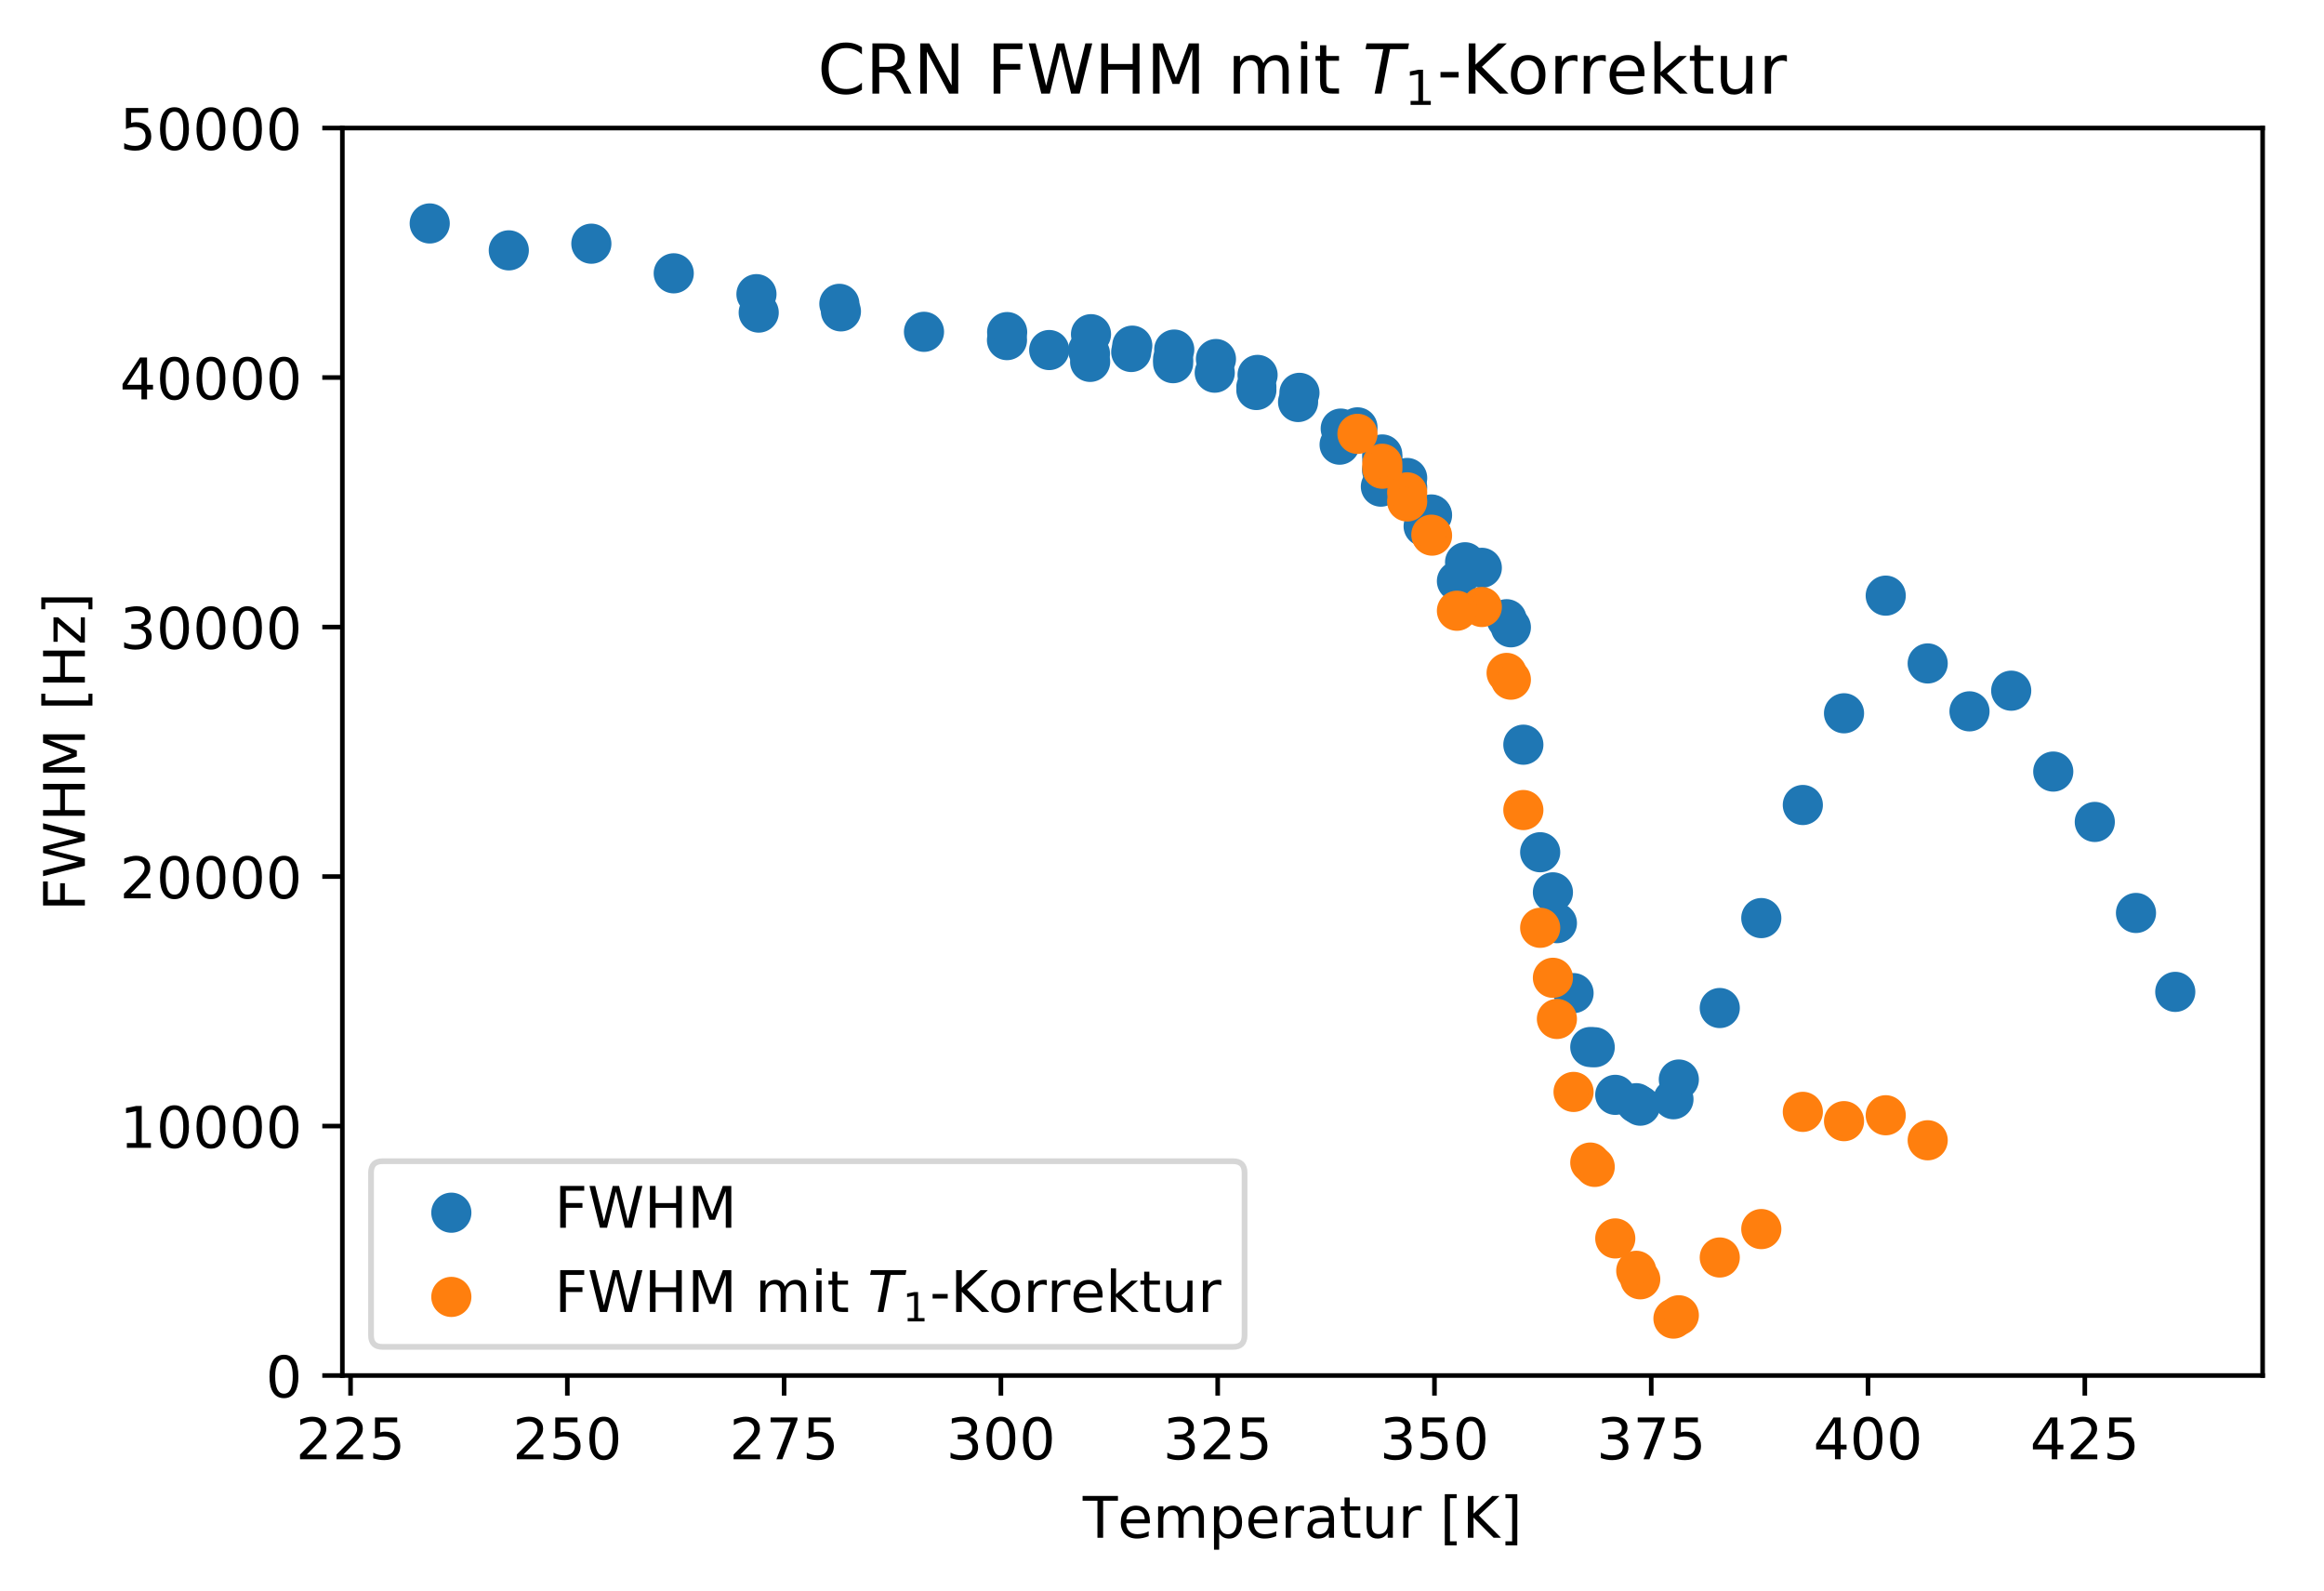<?xml version="1.0" encoding="utf-8" standalone="no"?>
<!DOCTYPE svg PUBLIC "-//W3C//DTD SVG 1.1//EN"
  "http://www.w3.org/Graphics/SVG/1.1/DTD/svg11.dtd">
<!-- Created with matplotlib (http://matplotlib.org/) -->
<svg height="277.314pt" version="1.1" viewBox="0 0 405.191 277.314" width="405.191pt" xmlns="http://www.w3.org/2000/svg" xmlns:xlink="http://www.w3.org/1999/xlink">
 <defs>
  <style type="text/css">
*{stroke-linecap:butt;stroke-linejoin:round;}
  </style>
 </defs>
 <g id="figure_1">
  <g id="patch_1">
   <path d="M 0 277.314 
L 405.191 277.314 
L 405.191 0 
L 0 0 
z
" style="fill:#ffffff;"/>
  </g>
  <g id="axes_1">
   <g id="patch_2">
    <path d="M 59.691 239.758 
L 394.491 239.758 
L 394.491 22.318 
L 59.691 22.318 
z
" style="fill:#ffffff;"/>
   </g>
   <g id="PathCollection_1">
    <defs>
     <path d="M 0 3 
C 0.796 3 1.559 2.684 2.121 2.121 
C 2.684 1.559 3 0.796 3 0 
C 3 -0.796 2.684 -1.559 2.121 -2.121 
C 1.559 -2.684 0.796 -3 0 -3 
C -0.796 -3 -1.559 -2.684 -2.121 -2.121 
C -2.684 -1.559 -3 -0.796 -3 0 
C -3 0.796 -2.684 1.559 -2.121 2.121 
C -1.559 2.684 -0.796 3 0 3 
z
" id="m1a32343391" style="stroke:#1f77b4;"/>
    </defs>
    <g clip-path="url(#p17992352cf)">
     <use style="fill:#1f77b4;stroke:#1f77b4;" x="74.922" xlink:href="#m1a32343391" y="38.948"/>
     <use style="fill:#1f77b4;stroke:#1f77b4;" x="88.71" xlink:href="#m1a32343391" y="43.638"/>
     <use style="fill:#1f77b4;stroke:#1f77b4;" x="103.103" xlink:href="#m1a32343391" y="42.477"/>
     <use style="fill:#1f77b4;stroke:#1f77b4;" x="117.466" xlink:href="#m1a32343391" y="47.64"/>
     <use style="fill:#1f77b4;stroke:#1f77b4;" x="131.889" xlink:href="#m1a32343391" y="51.272"/>
     <use style="fill:#1f77b4;stroke:#1f77b4;" x="146.342" xlink:href="#m1a32343391" y="52.96"/>
     <use style="fill:#1f77b4;stroke:#1f77b4;" x="132.282" xlink:href="#m1a32343391" y="54.483"/>
     <use style="fill:#1f77b4;stroke:#1f77b4;" x="146.615" xlink:href="#m1a32343391" y="54.272"/>
     <use style="fill:#1f77b4;stroke:#1f77b4;" x="161.098" xlink:href="#m1a32343391" y="57.836"/>
     <use style="fill:#1f77b4;stroke:#1f77b4;" x="175.567" xlink:href="#m1a32343391" y="59.282"/>
     <use style="fill:#1f77b4;stroke:#1f77b4;" x="190.065" xlink:href="#m1a32343391" y="63.077"/>
     <use style="fill:#1f77b4;stroke:#1f77b4;" x="204.534" xlink:href="#m1a32343391" y="62.55"/>
     <use style="fill:#1f77b4;stroke:#1f77b4;" x="219.048" xlink:href="#m1a32343391" y="67.98"/>
     <use style="fill:#1f77b4;stroke:#1f77b4;" x="175.597" xlink:href="#m1a32343391" y="57.884"/>
     <use style="fill:#1f77b4;stroke:#1f77b4;" x="189.702" xlink:href="#m1a32343391" y="61.054"/>
     <use style="fill:#1f77b4;stroke:#1f77b4;" x="255.438" xlink:href="#m1a32343391" y="98.006"/>
     <use style="fill:#1f77b4;stroke:#1f77b4;" x="248.211" xlink:href="#m1a32343391" y="91.726"/>
     <use style="fill:#1f77b4;stroke:#1f77b4;" x="240.969" xlink:href="#m1a32343391" y="81.984"/>
     <use style="fill:#1f77b4;stroke:#1f77b4;" x="233.758" xlink:href="#m1a32343391" y="74.705"/>
     <use style="fill:#1f77b4;stroke:#1f77b4;" x="226.561" xlink:href="#m1a32343391" y="68.475"/>
     <use style="fill:#1f77b4;stroke:#1f77b4;" x="219.259" xlink:href="#m1a32343391" y="65.347"/>
     <use style="fill:#1f77b4;stroke:#1f77b4;" x="212.002" xlink:href="#m1a32343391" y="62.581"/>
     <use style="fill:#1f77b4;stroke:#1f77b4;" x="204.73" xlink:href="#m1a32343391" y="60.932"/>
     <use style="fill:#1f77b4;stroke:#1f77b4;" x="197.413" xlink:href="#m1a32343391" y="60.25"/>
     <use style="fill:#1f77b4;stroke:#1f77b4;" x="190.216" xlink:href="#m1a32343391" y="58.251"/>
     <use style="fill:#1f77b4;stroke:#1f77b4;" x="291.768" xlink:href="#m1a32343391" y="191.598"/>
     <use style="fill:#1f77b4;stroke:#1f77b4;" x="285.977" xlink:href="#m1a32343391" y="192.719"/>
     <use style="fill:#1f77b4;stroke:#1f77b4;" x="281.623" xlink:href="#m1a32343391" y="190.833"/>
     <use style="fill:#1f77b4;stroke:#1f77b4;" x="277.269" xlink:href="#m1a32343391" y="182.499"/>
     <use style="fill:#1f77b4;stroke:#1f77b4;" x="274.351" xlink:href="#m1a32343391" y="173.102"/>
     <use style="fill:#1f77b4;stroke:#1f77b4;" x="271.448" xlink:href="#m1a32343391" y="160.906"/>
     <use style="fill:#1f77b4;stroke:#1f77b4;" x="268.531" xlink:href="#m1a32343391" y="148.547"/>
     <use style="fill:#1f77b4;stroke:#1f77b4;" x="265.598" xlink:href="#m1a32343391" y="129.802"/>
     <use style="fill:#1f77b4;stroke:#1f77b4;" x="262.68" xlink:href="#m1a32343391" y="107.932"/>
     <use style="fill:#1f77b4;stroke:#1f77b4;" x="258.356" xlink:href="#m1a32343391" y="98.971"/>
     <use style="fill:#1f77b4;stroke:#1f77b4;" x="254.017" xlink:href="#m1a32343391" y="101.285"/>
     <use style="fill:#1f77b4;stroke:#1f77b4;" x="249.678" xlink:href="#m1a32343391" y="89.793"/>
     <use style="fill:#1f77b4;stroke:#1f77b4;" x="245.339" xlink:href="#m1a32343391" y="83.312"/>
     <use style="fill:#1f77b4;stroke:#1f77b4;" x="241.015" xlink:href="#m1a32343391" y="79.945"/>
     <use style="fill:#1f77b4;stroke:#1f77b4;" x="249.557" xlink:href="#m1a32343391" y="89.674"/>
     <use style="fill:#1f77b4;stroke:#1f77b4;" x="245.339" xlink:href="#m1a32343391" y="84.945"/>
     <use style="fill:#1f77b4;stroke:#1f77b4;" x="241" xlink:href="#m1a32343391" y="79.215"/>
     <use style="fill:#1f77b4;stroke:#1f77b4;" x="236.676" xlink:href="#m1a32343391" y="74.488"/>
     <use style="fill:#1f77b4;stroke:#1f77b4;" x="379.259" xlink:href="#m1a32343391" y="172.885"/>
     <use style="fill:#1f77b4;stroke:#1f77b4;" x="372.41" xlink:href="#m1a32343391" y="159.131"/>
     <use style="fill:#1f77b4;stroke:#1f77b4;" x="365.229" xlink:href="#m1a32343391" y="143.265"/>
     <use style="fill:#1f77b4;stroke:#1f77b4;" x="357.987" xlink:href="#m1a32343391" y="134.486"/>
     <use style="fill:#1f77b4;stroke:#1f77b4;" x="350.655" xlink:href="#m1a32343391" y="120.389"/>
     <use style="fill:#1f77b4;stroke:#1f77b4;" x="343.383" xlink:href="#m1a32343391" y="123.989"/>
     <use style="fill:#1f77b4;stroke:#1f77b4;" x="336.095" xlink:href="#m1a32343391" y="115.639"/>
     <use style="fill:#1f77b4;stroke:#1f77b4;" x="328.778" xlink:href="#m1a32343391" y="103.821"/>
     <use style="fill:#1f77b4;stroke:#1f77b4;" x="321.506" xlink:href="#m1a32343391" y="124.326"/>
     <use style="fill:#1f77b4;stroke:#1f77b4;" x="314.325" xlink:href="#m1a32343391" y="140.312"/>
     <use style="fill:#1f77b4;stroke:#1f77b4;" x="307.083" xlink:href="#m1a32343391" y="160.025"/>
     <use style="fill:#1f77b4;stroke:#1f77b4;" x="299.841" xlink:href="#m1a32343391" y="175.7"/>
     <use style="fill:#1f77b4;stroke:#1f77b4;" x="292.705" xlink:href="#m1a32343391" y="188.163"/>
     <use style="fill:#1f77b4;stroke:#1f77b4;" x="285.282" xlink:href="#m1a32343391" y="192.289"/>
     <use style="fill:#1f77b4;stroke:#1f77b4;" x="278.04" xlink:href="#m1a32343391" y="182.539"/>
     <use style="fill:#1f77b4;stroke:#1f77b4;" x="270.753" xlink:href="#m1a32343391" y="155.535"/>
     <use style="fill:#1f77b4;stroke:#1f77b4;" x="263.421" xlink:href="#m1a32343391" y="109.339"/>
     <use style="fill:#1f77b4;stroke:#1f77b4;" x="182.929" xlink:href="#m1a32343391" y="61.012"/>
     <use style="fill:#1f77b4;stroke:#1f77b4;" x="190.035" xlink:href="#m1a32343391" y="61.629"/>
     <use style="fill:#1f77b4;stroke:#1f77b4;" x="197.231" xlink:href="#m1a32343391" y="61.351"/>
     <use style="fill:#1f77b4;stroke:#1f77b4;" x="204.534" xlink:href="#m1a32343391" y="63.301"/>
     <use style="fill:#1f77b4;stroke:#1f77b4;" x="211.791" xlink:href="#m1a32343391" y="64.958"/>
     <use style="fill:#1f77b4;stroke:#1f77b4;" x="219.048" xlink:href="#m1a32343391" y="67.454"/>
     <use style="fill:#1f77b4;stroke:#1f77b4;" x="226.32" xlink:href="#m1a32343391" y="70.072"/>
     <use style="fill:#1f77b4;stroke:#1f77b4;" x="233.561" xlink:href="#m1a32343391" y="77.507"/>
     <use style="fill:#1f77b4;stroke:#1f77b4;" x="240.758" xlink:href="#m1a32343391" y="84.821"/>
    </g>
   </g>
   <g id="PathCollection_2">
    <defs>
     <path d="M 0 3 
C 0.796 3 1.559 2.684 2.121 2.121 
C 2.684 1.559 3 0.796 3 0 
C 3 -0.796 2.684 -1.559 2.121 -2.121 
C 1.559 -2.684 0.796 -3 0 -3 
C -0.796 -3 -1.559 -2.684 -2.121 -2.121 
C -2.684 -1.559 -3 -0.796 -3 0 
C -3 0.796 -2.684 1.559 -2.121 2.121 
C -1.559 2.684 -0.796 3 0 3 
z
" id="m8e7e5ca476" style="stroke:#ff7f0e;"/>
    </defs>
    <g clip-path="url(#p17992352cf)">
     <use style="fill:#ff7f0e;stroke:#ff7f0e;" x="291.768" xlink:href="#m8e7e5ca476" y="229.831"/>
     <use style="fill:#ff7f0e;stroke:#ff7f0e;" x="285.977" xlink:href="#m8e7e5ca476" y="222.983"/>
     <use style="fill:#ff7f0e;stroke:#ff7f0e;" x="281.623" xlink:href="#m8e7e5ca476" y="215.86"/>
     <use style="fill:#ff7f0e;stroke:#ff7f0e;" x="277.269" xlink:href="#m8e7e5ca476" y="202.638"/>
     <use style="fill:#ff7f0e;stroke:#ff7f0e;" x="274.351" xlink:href="#m8e7e5ca476" y="190.324"/>
     <use style="fill:#ff7f0e;stroke:#ff7f0e;" x="271.448" xlink:href="#m8e7e5ca476" y="177.605"/>
     <use style="fill:#ff7f0e;stroke:#ff7f0e;" x="268.531" xlink:href="#m8e7e5ca476" y="161.716"/>
     <use style="fill:#ff7f0e;stroke:#ff7f0e;" x="265.598" xlink:href="#m8e7e5ca476" y="141.192"/>
     <use style="fill:#ff7f0e;stroke:#ff7f0e;" x="262.68" xlink:href="#m8e7e5ca476" y="117.292"/>
     <use style="fill:#ff7f0e;stroke:#ff7f0e;" x="258.356" xlink:href="#m8e7e5ca476" y="105.801"/>
     <use style="fill:#ff7f0e;stroke:#ff7f0e;" x="254.017" xlink:href="#m8e7e5ca476" y="106.455"/>
     <use style="fill:#ff7f0e;stroke:#ff7f0e;" x="249.678" xlink:href="#m8e7e5ca476" y="93.359"/>
     <use style="fill:#ff7f0e;stroke:#ff7f0e;" x="245.339" xlink:href="#m8e7e5ca476" y="85.821"/>
     <use style="fill:#ff7f0e;stroke:#ff7f0e;" x="241.015" xlink:href="#m8e7e5ca476" y="81.697"/>
     <use style="fill:#ff7f0e;stroke:#ff7f0e;" x="249.557" xlink:href="#m8e7e5ca476" y="93.2"/>
     <use style="fill:#ff7f0e;stroke:#ff7f0e;" x="245.339" xlink:href="#m8e7e5ca476" y="87.405"/>
     <use style="fill:#ff7f0e;stroke:#ff7f0e;" x="241" xlink:href="#m8e7e5ca476" y="80.837"/>
     <use style="fill:#ff7f0e;stroke:#ff7f0e;" x="236.676" xlink:href="#m8e7e5ca476" y="75.623"/>
     <use style="fill:#ff7f0e;stroke:#ff7f0e;" x="336.095" xlink:href="#m8e7e5ca476" y="198.752"/>
     <use style="fill:#ff7f0e;stroke:#ff7f0e;" x="328.778" xlink:href="#m8e7e5ca476" y="194.391"/>
     <use style="fill:#ff7f0e;stroke:#ff7f0e;" x="321.506" xlink:href="#m8e7e5ca476" y="195.418"/>
     <use style="fill:#ff7f0e;stroke:#ff7f0e;" x="314.325" xlink:href="#m8e7e5ca476" y="193.799"/>
     <use style="fill:#ff7f0e;stroke:#ff7f0e;" x="307.083" xlink:href="#m8e7e5ca476" y="214.23"/>
     <use style="fill:#ff7f0e;stroke:#ff7f0e;" x="299.841" xlink:href="#m8e7e5ca476" y="219.182"/>
     <use style="fill:#ff7f0e;stroke:#ff7f0e;" x="292.705" xlink:href="#m8e7e5ca476" y="229.255"/>
     <use style="fill:#ff7f0e;stroke:#ff7f0e;" x="285.282" xlink:href="#m8e7e5ca476" y="221.503"/>
     <use style="fill:#ff7f0e;stroke:#ff7f0e;" x="278.04" xlink:href="#m8e7e5ca476" y="203.39"/>
     <use style="fill:#ff7f0e;stroke:#ff7f0e;" x="270.753" xlink:href="#m8e7e5ca476" y="170.432"/>
     <use style="fill:#ff7f0e;stroke:#ff7f0e;" x="263.421" xlink:href="#m8e7e5ca476" y="118.469"/>
    </g>
   </g>
   <g id="matplotlib.axis_1">
    <g id="xtick_1">
     <g id="line2d_1">
      <defs>
       <path d="M 0 0 
L 0 3.5 
" id="me7c08c911f" style="stroke:#000000;stroke-width:0.8;"/>
      </defs>
      <g>
       <use style="stroke:#000000;stroke-width:0.8;" x="61.119" xlink:href="#me7c08c911f" y="239.758"/>
      </g>
     </g>
     <g id="text_1">
      <!-- 225 -->
      <defs>
       <path d="M 19.188 8.297 
L 53.609 8.297 
L 53.609 0 
L 7.328 0 
L 7.328 8.297 
Q 12.938 14.109 22.625 23.891 
Q 32.328 33.688 34.812 36.531 
Q 39.547 41.844 41.422 45.531 
Q 43.312 49.219 43.312 52.781 
Q 43.312 58.594 39.234 62.25 
Q 35.156 65.922 28.609 65.922 
Q 23.969 65.922 18.812 64.312 
Q 13.672 62.703 7.812 59.422 
L 7.812 69.391 
Q 13.766 71.781 18.938 73 
Q 24.125 74.219 28.422 74.219 
Q 39.75 74.219 46.484 68.547 
Q 53.219 62.891 53.219 53.422 
Q 53.219 48.922 51.531 44.891 
Q 49.859 40.875 45.406 35.406 
Q 44.188 33.984 37.641 27.219 
Q 31.109 20.453 19.188 8.297 
z
" id="DejaVuSans-32"/>
       <path d="M 10.797 72.906 
L 49.516 72.906 
L 49.516 64.594 
L 19.828 64.594 
L 19.828 46.734 
Q 21.969 47.469 24.109 47.828 
Q 26.266 48.188 28.422 48.188 
Q 40.625 48.188 47.75 41.5 
Q 54.891 34.812 54.891 23.391 
Q 54.891 11.625 47.562 5.094 
Q 40.234 -1.422 26.906 -1.422 
Q 22.312 -1.422 17.547 -0.641 
Q 12.797 0.141 7.719 1.703 
L 7.719 11.625 
Q 12.109 9.234 16.797 8.062 
Q 21.484 6.891 26.703 6.891 
Q 35.156 6.891 40.078 11.328 
Q 45.016 15.766 45.016 23.391 
Q 45.016 31 40.078 35.438 
Q 35.156 39.891 26.703 39.891 
Q 22.75 39.891 18.812 39.016 
Q 14.891 38.141 10.797 36.281 
z
" id="DejaVuSans-35"/>
      </defs>
      <g transform="translate(51.575 254.357)scale(0.1 -0.1)">
       <use xlink:href="#DejaVuSans-32"/>
       <use x="63.623" xlink:href="#DejaVuSans-32"/>
       <use x="127.246" xlink:href="#DejaVuSans-35"/>
      </g>
     </g>
    </g>
    <g id="xtick_2">
     <g id="line2d_2">
      <g>
       <use style="stroke:#000000;stroke-width:0.8;" x="98.916" xlink:href="#me7c08c911f" y="239.758"/>
      </g>
     </g>
     <g id="text_2">
      <!-- 250 -->
      <defs>
       <path d="M 31.781 66.406 
Q 24.172 66.406 20.328 58.906 
Q 16.5 51.422 16.5 36.375 
Q 16.5 21.391 20.328 13.891 
Q 24.172 6.391 31.781 6.391 
Q 39.453 6.391 43.281 13.891 
Q 47.125 21.391 47.125 36.375 
Q 47.125 51.422 43.281 58.906 
Q 39.453 66.406 31.781 66.406 
z
M 31.781 74.219 
Q 44.047 74.219 50.516 64.516 
Q 56.984 54.828 56.984 36.375 
Q 56.984 17.969 50.516 8.266 
Q 44.047 -1.422 31.781 -1.422 
Q 19.531 -1.422 13.062 8.266 
Q 6.594 17.969 6.594 36.375 
Q 6.594 54.828 13.062 64.516 
Q 19.531 74.219 31.781 74.219 
z
" id="DejaVuSans-30"/>
      </defs>
      <g transform="translate(89.372 254.357)scale(0.1 -0.1)">
       <use xlink:href="#DejaVuSans-32"/>
       <use x="63.623" xlink:href="#DejaVuSans-35"/>
       <use x="127.246" xlink:href="#DejaVuSans-30"/>
      </g>
     </g>
    </g>
    <g id="xtick_3">
     <g id="line2d_3">
      <g>
       <use style="stroke:#000000;stroke-width:0.8;" x="136.712" xlink:href="#me7c08c911f" y="239.758"/>
      </g>
     </g>
     <g id="text_3">
      <!-- 275 -->
      <defs>
       <path d="M 8.203 72.906 
L 55.078 72.906 
L 55.078 68.703 
L 28.609 0 
L 18.312 0 
L 43.219 64.594 
L 8.203 64.594 
z
" id="DejaVuSans-37"/>
      </defs>
      <g transform="translate(127.168 254.357)scale(0.1 -0.1)">
       <use xlink:href="#DejaVuSans-32"/>
       <use x="63.623" xlink:href="#DejaVuSans-37"/>
       <use x="127.246" xlink:href="#DejaVuSans-35"/>
      </g>
     </g>
    </g>
    <g id="xtick_4">
     <g id="line2d_4">
      <g>
       <use style="stroke:#000000;stroke-width:0.8;" x="174.508" xlink:href="#me7c08c911f" y="239.758"/>
      </g>
     </g>
     <g id="text_4">
      <!-- 300 -->
      <defs>
       <path d="M 40.578 39.312 
Q 47.656 37.797 51.625 33 
Q 55.609 28.219 55.609 21.188 
Q 55.609 10.406 48.188 4.484 
Q 40.766 -1.422 27.094 -1.422 
Q 22.516 -1.422 17.656 -0.516 
Q 12.797 0.391 7.625 2.203 
L 7.625 11.719 
Q 11.719 9.328 16.594 8.109 
Q 21.484 6.891 26.812 6.891 
Q 36.078 6.891 40.938 10.547 
Q 45.797 14.203 45.797 21.188 
Q 45.797 27.641 41.281 31.266 
Q 36.766 34.906 28.719 34.906 
L 20.219 34.906 
L 20.219 43.016 
L 29.109 43.016 
Q 36.375 43.016 40.234 45.922 
Q 44.094 48.828 44.094 54.297 
Q 44.094 59.906 40.109 62.906 
Q 36.141 65.922 28.719 65.922 
Q 24.656 65.922 20.016 65.031 
Q 15.375 64.156 9.812 62.312 
L 9.812 71.094 
Q 15.438 72.656 20.344 73.438 
Q 25.25 74.219 29.594 74.219 
Q 40.828 74.219 47.359 69.109 
Q 53.906 64.016 53.906 55.328 
Q 53.906 49.266 50.438 45.094 
Q 46.969 40.922 40.578 39.312 
z
" id="DejaVuSans-33"/>
      </defs>
      <g transform="translate(164.965 254.357)scale(0.1 -0.1)">
       <use xlink:href="#DejaVuSans-33"/>
       <use x="63.623" xlink:href="#DejaVuSans-30"/>
       <use x="127.246" xlink:href="#DejaVuSans-30"/>
      </g>
     </g>
    </g>
    <g id="xtick_5">
     <g id="line2d_5">
      <g>
       <use style="stroke:#000000;stroke-width:0.8;" x="212.305" xlink:href="#me7c08c911f" y="239.758"/>
      </g>
     </g>
     <g id="text_5">
      <!-- 325 -->
      <g transform="translate(202.761 254.357)scale(0.1 -0.1)">
       <use xlink:href="#DejaVuSans-33"/>
       <use x="63.623" xlink:href="#DejaVuSans-32"/>
       <use x="127.246" xlink:href="#DejaVuSans-35"/>
      </g>
     </g>
    </g>
    <g id="xtick_6">
     <g id="line2d_6">
      <g>
       <use style="stroke:#000000;stroke-width:0.8;" x="250.101" xlink:href="#me7c08c911f" y="239.758"/>
      </g>
     </g>
     <g id="text_6">
      <!-- 350 -->
      <g transform="translate(240.557 254.357)scale(0.1 -0.1)">
       <use xlink:href="#DejaVuSans-33"/>
       <use x="63.623" xlink:href="#DejaVuSans-35"/>
       <use x="127.246" xlink:href="#DejaVuSans-30"/>
      </g>
     </g>
    </g>
    <g id="xtick_7">
     <g id="line2d_7">
      <g>
       <use style="stroke:#000000;stroke-width:0.8;" x="287.897" xlink:href="#me7c08c911f" y="239.758"/>
      </g>
     </g>
     <g id="text_7">
      <!-- 375 -->
      <g transform="translate(278.354 254.357)scale(0.1 -0.1)">
       <use xlink:href="#DejaVuSans-33"/>
       <use x="63.623" xlink:href="#DejaVuSans-37"/>
       <use x="127.246" xlink:href="#DejaVuSans-35"/>
      </g>
     </g>
    </g>
    <g id="xtick_8">
     <g id="line2d_8">
      <g>
       <use style="stroke:#000000;stroke-width:0.8;" x="325.694" xlink:href="#me7c08c911f" y="239.758"/>
      </g>
     </g>
     <g id="text_8">
      <!-- 400 -->
      <defs>
       <path d="M 37.797 64.312 
L 12.891 25.391 
L 37.797 25.391 
z
M 35.203 72.906 
L 47.609 72.906 
L 47.609 25.391 
L 58.016 25.391 
L 58.016 17.188 
L 47.609 17.188 
L 47.609 0 
L 37.797 0 
L 37.797 17.188 
L 4.891 17.188 
L 4.891 26.703 
z
" id="DejaVuSans-34"/>
      </defs>
      <g transform="translate(316.15 254.357)scale(0.1 -0.1)">
       <use xlink:href="#DejaVuSans-34"/>
       <use x="63.623" xlink:href="#DejaVuSans-30"/>
       <use x="127.246" xlink:href="#DejaVuSans-30"/>
      </g>
     </g>
    </g>
    <g id="xtick_9">
     <g id="line2d_9">
      <g>
       <use style="stroke:#000000;stroke-width:0.8;" x="363.49" xlink:href="#me7c08c911f" y="239.758"/>
      </g>
     </g>
     <g id="text_9">
      <!-- 425 -->
      <g transform="translate(353.946 254.357)scale(0.1 -0.1)">
       <use xlink:href="#DejaVuSans-34"/>
       <use x="63.623" xlink:href="#DejaVuSans-32"/>
       <use x="127.246" xlink:href="#DejaVuSans-35"/>
      </g>
     </g>
    </g>
    <g id="text_10">
     <!-- Temperatur [K] -->
     <defs>
      <path d="M -0.297 72.906 
L 61.375 72.906 
L 61.375 64.594 
L 35.5 64.594 
L 35.5 0 
L 25.594 0 
L 25.594 64.594 
L -0.297 64.594 
z
" id="DejaVuSans-54"/>
      <path d="M 56.203 29.594 
L 56.203 25.203 
L 14.891 25.203 
Q 15.484 15.922 20.484 11.062 
Q 25.484 6.203 34.422 6.203 
Q 39.594 6.203 44.453 7.469 
Q 49.312 8.734 54.109 11.281 
L 54.109 2.781 
Q 49.266 0.734 44.188 -0.344 
Q 39.109 -1.422 33.891 -1.422 
Q 20.797 -1.422 13.156 6.188 
Q 5.516 13.812 5.516 26.812 
Q 5.516 40.234 12.766 48.109 
Q 20.016 56 32.328 56 
Q 43.359 56 49.781 48.891 
Q 56.203 41.797 56.203 29.594 
z
M 47.219 32.234 
Q 47.125 39.594 43.094 43.984 
Q 39.062 48.391 32.422 48.391 
Q 24.906 48.391 20.391 44.141 
Q 15.875 39.891 15.188 32.172 
z
" id="DejaVuSans-65"/>
      <path d="M 52 44.188 
Q 55.375 50.25 60.062 53.125 
Q 64.75 56 71.094 56 
Q 79.641 56 84.281 50.016 
Q 88.922 44.047 88.922 33.016 
L 88.922 0 
L 79.891 0 
L 79.891 32.719 
Q 79.891 40.578 77.094 44.375 
Q 74.312 48.188 68.609 48.188 
Q 61.625 48.188 57.562 43.547 
Q 53.516 38.922 53.516 30.906 
L 53.516 0 
L 44.484 0 
L 44.484 32.719 
Q 44.484 40.625 41.703 44.406 
Q 38.922 48.188 33.109 48.188 
Q 26.219 48.188 22.156 43.531 
Q 18.109 38.875 18.109 30.906 
L 18.109 0 
L 9.078 0 
L 9.078 54.688 
L 18.109 54.688 
L 18.109 46.188 
Q 21.188 51.219 25.484 53.609 
Q 29.781 56 35.688 56 
Q 41.656 56 45.828 52.969 
Q 50 49.953 52 44.188 
z
" id="DejaVuSans-6d"/>
      <path d="M 18.109 8.203 
L 18.109 -20.797 
L 9.078 -20.797 
L 9.078 54.688 
L 18.109 54.688 
L 18.109 46.391 
Q 20.953 51.266 25.266 53.625 
Q 29.594 56 35.594 56 
Q 45.562 56 51.781 48.094 
Q 58.016 40.188 58.016 27.297 
Q 58.016 14.406 51.781 6.484 
Q 45.562 -1.422 35.594 -1.422 
Q 29.594 -1.422 25.266 0.953 
Q 20.953 3.328 18.109 8.203 
z
M 48.688 27.297 
Q 48.688 37.203 44.609 42.844 
Q 40.531 48.484 33.406 48.484 
Q 26.266 48.484 22.188 42.844 
Q 18.109 37.203 18.109 27.297 
Q 18.109 17.391 22.188 11.75 
Q 26.266 6.109 33.406 6.109 
Q 40.531 6.109 44.609 11.75 
Q 48.688 17.391 48.688 27.297 
z
" id="DejaVuSans-70"/>
      <path d="M 41.109 46.297 
Q 39.594 47.172 37.812 47.578 
Q 36.031 48 33.891 48 
Q 26.266 48 22.188 43.047 
Q 18.109 38.094 18.109 28.812 
L 18.109 0 
L 9.078 0 
L 9.078 54.688 
L 18.109 54.688 
L 18.109 46.188 
Q 20.953 51.172 25.484 53.578 
Q 30.031 56 36.531 56 
Q 37.453 56 38.578 55.875 
Q 39.703 55.766 41.062 55.516 
z
" id="DejaVuSans-72"/>
      <path d="M 34.281 27.484 
Q 23.391 27.484 19.188 25 
Q 14.984 22.516 14.984 16.5 
Q 14.984 11.719 18.141 8.906 
Q 21.297 6.109 26.703 6.109 
Q 34.188 6.109 38.703 11.406 
Q 43.219 16.703 43.219 25.484 
L 43.219 27.484 
z
M 52.203 31.203 
L 52.203 0 
L 43.219 0 
L 43.219 8.297 
Q 40.141 3.328 35.547 0.953 
Q 30.953 -1.422 24.312 -1.422 
Q 15.922 -1.422 10.953 3.297 
Q 6 8.016 6 15.922 
Q 6 25.141 12.172 29.828 
Q 18.359 34.516 30.609 34.516 
L 43.219 34.516 
L 43.219 35.406 
Q 43.219 41.609 39.141 45 
Q 35.062 48.391 27.688 48.391 
Q 23 48.391 18.547 47.266 
Q 14.109 46.141 10.016 43.891 
L 10.016 52.203 
Q 14.938 54.109 19.578 55.047 
Q 24.219 56 28.609 56 
Q 40.484 56 46.344 49.844 
Q 52.203 43.703 52.203 31.203 
z
" id="DejaVuSans-61"/>
      <path d="M 18.312 70.219 
L 18.312 54.688 
L 36.812 54.688 
L 36.812 47.703 
L 18.312 47.703 
L 18.312 18.016 
Q 18.312 11.328 20.141 9.422 
Q 21.969 7.516 27.594 7.516 
L 36.812 7.516 
L 36.812 0 
L 27.594 0 
Q 17.188 0 13.234 3.875 
Q 9.281 7.766 9.281 18.016 
L 9.281 47.703 
L 2.688 47.703 
L 2.688 54.688 
L 9.281 54.688 
L 9.281 70.219 
z
" id="DejaVuSans-74"/>
      <path d="M 8.5 21.578 
L 8.5 54.688 
L 17.484 54.688 
L 17.484 21.922 
Q 17.484 14.156 20.5 10.266 
Q 23.531 6.391 29.594 6.391 
Q 36.859 6.391 41.078 11.031 
Q 45.312 15.672 45.312 23.688 
L 45.312 54.688 
L 54.297 54.688 
L 54.297 0 
L 45.312 0 
L 45.312 8.406 
Q 42.047 3.422 37.719 1 
Q 33.406 -1.422 27.688 -1.422 
Q 18.266 -1.422 13.375 4.438 
Q 8.5 10.297 8.5 21.578 
z
M 31.109 56 
z
" id="DejaVuSans-75"/>
      <path id="DejaVuSans-20"/>
      <path d="M 8.594 75.984 
L 29.297 75.984 
L 29.297 69 
L 17.578 69 
L 17.578 -6.203 
L 29.297 -6.203 
L 29.297 -13.188 
L 8.594 -13.188 
z
" id="DejaVuSans-5b"/>
      <path d="M 9.812 72.906 
L 19.672 72.906 
L 19.672 42.094 
L 52.391 72.906 
L 65.094 72.906 
L 28.906 38.922 
L 67.672 0 
L 54.688 0 
L 19.672 35.109 
L 19.672 0 
L 9.812 0 
z
" id="DejaVuSans-4b"/>
      <path d="M 30.422 75.984 
L 30.422 -13.188 
L 9.719 -13.188 
L 9.719 -6.203 
L 21.391 -6.203 
L 21.391 69 
L 9.719 69 
L 9.719 75.984 
z
" id="DejaVuSans-5d"/>
     </defs>
     <g transform="translate(188.779 268.035)scale(0.1 -0.1)">
      <use xlink:href="#DejaVuSans-54"/>
      <use x="60.818" xlink:href="#DejaVuSans-65"/>
      <use x="122.342" xlink:href="#DejaVuSans-6d"/>
      <use x="219.754" xlink:href="#DejaVuSans-70"/>
      <use x="283.23" xlink:href="#DejaVuSans-65"/>
      <use x="344.754" xlink:href="#DejaVuSans-72"/>
      <use x="385.867" xlink:href="#DejaVuSans-61"/>
      <use x="447.146" xlink:href="#DejaVuSans-74"/>
      <use x="486.355" xlink:href="#DejaVuSans-75"/>
      <use x="549.734" xlink:href="#DejaVuSans-72"/>
      <use x="590.848" xlink:href="#DejaVuSans-20"/>
      <use x="622.635" xlink:href="#DejaVuSans-5b"/>
      <use x="661.648" xlink:href="#DejaVuSans-4b"/>
      <use x="727.225" xlink:href="#DejaVuSans-5d"/>
     </g>
    </g>
   </g>
   <g id="matplotlib.axis_2">
    <g id="ytick_1">
     <g id="line2d_10">
      <defs>
       <path d="M 0 0 
L -3.5 0 
" id="m384238b7c9" style="stroke:#000000;stroke-width:0.8;"/>
      </defs>
      <g>
       <use style="stroke:#000000;stroke-width:0.8;" x="59.691" xlink:href="#m384238b7c9" y="239.758"/>
      </g>
     </g>
     <g id="text_11">
      <!-- 0 -->
      <g transform="translate(46.328 243.557)scale(0.1 -0.1)">
       <use xlink:href="#DejaVuSans-30"/>
      </g>
     </g>
    </g>
    <g id="ytick_2">
     <g id="line2d_11">
      <g>
       <use style="stroke:#000000;stroke-width:0.8;" x="59.691" xlink:href="#m384238b7c9" y="196.27"/>
      </g>
     </g>
     <g id="text_12">
      <!-- 10000 -->
      <defs>
       <path d="M 12.406 8.297 
L 28.516 8.297 
L 28.516 63.922 
L 10.984 60.406 
L 10.984 69.391 
L 28.422 72.906 
L 38.281 72.906 
L 38.281 8.297 
L 54.391 8.297 
L 54.391 0 
L 12.406 0 
z
" id="DejaVuSans-31"/>
      </defs>
      <g transform="translate(20.878 200.069)scale(0.1 -0.1)">
       <use xlink:href="#DejaVuSans-31"/>
       <use x="63.623" xlink:href="#DejaVuSans-30"/>
       <use x="127.246" xlink:href="#DejaVuSans-30"/>
       <use x="190.869" xlink:href="#DejaVuSans-30"/>
       <use x="254.492" xlink:href="#DejaVuSans-30"/>
      </g>
     </g>
    </g>
    <g id="ytick_3">
     <g id="line2d_12">
      <g>
       <use style="stroke:#000000;stroke-width:0.8;" x="59.691" xlink:href="#m384238b7c9" y="152.782"/>
      </g>
     </g>
     <g id="text_13">
      <!-- 20000 -->
      <g transform="translate(20.878 156.581)scale(0.1 -0.1)">
       <use xlink:href="#DejaVuSans-32"/>
       <use x="63.623" xlink:href="#DejaVuSans-30"/>
       <use x="127.246" xlink:href="#DejaVuSans-30"/>
       <use x="190.869" xlink:href="#DejaVuSans-30"/>
       <use x="254.492" xlink:href="#DejaVuSans-30"/>
      </g>
     </g>
    </g>
    <g id="ytick_4">
     <g id="line2d_13">
      <g>
       <use style="stroke:#000000;stroke-width:0.8;" x="59.691" xlink:href="#m384238b7c9" y="109.294"/>
      </g>
     </g>
     <g id="text_14">
      <!-- 30000 -->
      <g transform="translate(20.878 113.093)scale(0.1 -0.1)">
       <use xlink:href="#DejaVuSans-33"/>
       <use x="63.623" xlink:href="#DejaVuSans-30"/>
       <use x="127.246" xlink:href="#DejaVuSans-30"/>
       <use x="190.869" xlink:href="#DejaVuSans-30"/>
       <use x="254.492" xlink:href="#DejaVuSans-30"/>
      </g>
     </g>
    </g>
    <g id="ytick_5">
     <g id="line2d_14">
      <g>
       <use style="stroke:#000000;stroke-width:0.8;" x="59.691" xlink:href="#m384238b7c9" y="65.806"/>
      </g>
     </g>
     <g id="text_15">
      <!-- 40000 -->
      <g transform="translate(20.878 69.605)scale(0.1 -0.1)">
       <use xlink:href="#DejaVuSans-34"/>
       <use x="63.623" xlink:href="#DejaVuSans-30"/>
       <use x="127.246" xlink:href="#DejaVuSans-30"/>
       <use x="190.869" xlink:href="#DejaVuSans-30"/>
       <use x="254.492" xlink:href="#DejaVuSans-30"/>
      </g>
     </g>
    </g>
    <g id="ytick_6">
     <g id="line2d_15">
      <g>
       <use style="stroke:#000000;stroke-width:0.8;" x="59.691" xlink:href="#m384238b7c9" y="22.318"/>
      </g>
     </g>
     <g id="text_16">
      <!-- 50000 -->
      <g transform="translate(20.878 26.117)scale(0.1 -0.1)">
       <use xlink:href="#DejaVuSans-35"/>
       <use x="63.623" xlink:href="#DejaVuSans-30"/>
       <use x="127.246" xlink:href="#DejaVuSans-30"/>
       <use x="190.869" xlink:href="#DejaVuSans-30"/>
       <use x="254.492" xlink:href="#DejaVuSans-30"/>
      </g>
     </g>
    </g>
    <g id="text_17">
     <!-- FWHM [Hz] -->
     <defs>
      <path d="M 9.812 72.906 
L 51.703 72.906 
L 51.703 64.594 
L 19.672 64.594 
L 19.672 43.109 
L 48.578 43.109 
L 48.578 34.812 
L 19.672 34.812 
L 19.672 0 
L 9.812 0 
z
" id="DejaVuSans-46"/>
      <path d="M 3.328 72.906 
L 13.281 72.906 
L 28.609 11.281 
L 43.891 72.906 
L 54.984 72.906 
L 70.312 11.281 
L 85.594 72.906 
L 95.609 72.906 
L 77.297 0 
L 64.891 0 
L 49.516 63.281 
L 33.984 0 
L 21.578 0 
z
" id="DejaVuSans-57"/>
      <path d="M 9.812 72.906 
L 19.672 72.906 
L 19.672 43.016 
L 55.516 43.016 
L 55.516 72.906 
L 65.375 72.906 
L 65.375 0 
L 55.516 0 
L 55.516 34.719 
L 19.672 34.719 
L 19.672 0 
L 9.812 0 
z
" id="DejaVuSans-48"/>
      <path d="M 9.812 72.906 
L 24.516 72.906 
L 43.109 23.297 
L 61.812 72.906 
L 76.516 72.906 
L 76.516 0 
L 66.891 0 
L 66.891 64.016 
L 48.094 14.016 
L 38.188 14.016 
L 19.391 64.016 
L 19.391 0 
L 9.812 0 
z
" id="DejaVuSans-4d"/>
      <path d="M 5.516 54.688 
L 48.188 54.688 
L 48.188 46.484 
L 14.406 7.172 
L 48.188 7.172 
L 48.188 0 
L 4.297 0 
L 4.297 8.203 
L 38.094 47.516 
L 5.516 47.516 
z
" id="DejaVuSans-7a"/>
     </defs>
     <g transform="translate(14.798 158.807)rotate(-90)scale(0.1 -0.1)">
      <use xlink:href="#DejaVuSans-46"/>
      <use x="57.52" xlink:href="#DejaVuSans-57"/>
      <use x="156.396" xlink:href="#DejaVuSans-48"/>
      <use x="231.592" xlink:href="#DejaVuSans-4d"/>
      <use x="317.871" xlink:href="#DejaVuSans-20"/>
      <use x="349.658" xlink:href="#DejaVuSans-5b"/>
      <use x="388.672" xlink:href="#DejaVuSans-48"/>
      <use x="463.867" xlink:href="#DejaVuSans-7a"/>
      <use x="516.357" xlink:href="#DejaVuSans-5d"/>
     </g>
    </g>
   </g>
   <g id="patch_3">
    <path d="M 59.691 239.758 
L 59.691 22.318 
" style="fill:none;stroke:#000000;stroke-linecap:square;stroke-linejoin:miter;stroke-width:0.8;"/>
   </g>
   <g id="patch_4">
    <path d="M 394.491 239.758 
L 394.491 22.318 
" style="fill:none;stroke:#000000;stroke-linecap:square;stroke-linejoin:miter;stroke-width:0.8;"/>
   </g>
   <g id="patch_5">
    <path d="M 59.691 239.758 
L 394.491 239.758 
" style="fill:none;stroke:#000000;stroke-linecap:square;stroke-linejoin:miter;stroke-width:0.8;"/>
   </g>
   <g id="patch_6">
    <path d="M 59.691 22.318 
L 394.491 22.318 
" style="fill:none;stroke:#000000;stroke-linecap:square;stroke-linejoin:miter;stroke-width:0.8;"/>
   </g>
   <g id="text_18">
    <!-- CRN FWHM mit $T_1$-Korrektur -->
    <defs>
     <path d="M 64.406 67.281 
L 64.406 56.891 
Q 59.422 61.531 53.781 63.812 
Q 48.141 66.109 41.797 66.109 
Q 29.297 66.109 22.656 58.469 
Q 16.016 50.828 16.016 36.375 
Q 16.016 21.969 22.656 14.328 
Q 29.297 6.688 41.797 6.688 
Q 48.141 6.688 53.781 8.984 
Q 59.422 11.281 64.406 15.922 
L 64.406 5.609 
Q 59.234 2.094 53.438 0.328 
Q 47.656 -1.422 41.219 -1.422 
Q 24.656 -1.422 15.125 8.703 
Q 5.609 18.844 5.609 36.375 
Q 5.609 53.953 15.125 64.078 
Q 24.656 74.219 41.219 74.219 
Q 47.75 74.219 53.531 72.484 
Q 59.328 70.75 64.406 67.281 
z
" id="DejaVuSans-43"/>
     <path d="M 44.391 34.188 
Q 47.562 33.109 50.562 29.594 
Q 53.562 26.078 56.594 19.922 
L 66.609 0 
L 56 0 
L 46.688 18.703 
Q 43.062 26.031 39.672 28.422 
Q 36.281 30.812 30.422 30.812 
L 19.672 30.812 
L 19.672 0 
L 9.812 0 
L 9.812 72.906 
L 32.078 72.906 
Q 44.578 72.906 50.734 67.672 
Q 56.891 62.453 56.891 51.906 
Q 56.891 45.016 53.688 40.469 
Q 50.484 35.938 44.391 34.188 
z
M 19.672 64.797 
L 19.672 38.922 
L 32.078 38.922 
Q 39.203 38.922 42.844 42.219 
Q 46.484 45.516 46.484 51.906 
Q 46.484 58.297 42.844 61.547 
Q 39.203 64.797 32.078 64.797 
z
" id="DejaVuSans-52"/>
     <path d="M 9.812 72.906 
L 23.094 72.906 
L 55.422 11.922 
L 55.422 72.906 
L 64.984 72.906 
L 64.984 0 
L 51.703 0 
L 19.391 60.984 
L 19.391 0 
L 9.812 0 
z
" id="DejaVuSans-4e"/>
     <path d="M 9.422 54.688 
L 18.406 54.688 
L 18.406 0 
L 9.422 0 
z
M 9.422 75.984 
L 18.406 75.984 
L 18.406 64.594 
L 9.422 64.594 
z
" id="DejaVuSans-69"/>
     <path d="M 5.906 72.906 
L 67.578 72.906 
L 66.016 64.594 
L 39.984 64.594 
L 27.484 0 
L 17.578 0 
L 30.078 64.594 
L 4.297 64.594 
z
" id="DejaVuSans-Oblique-54"/>
     <path d="M 4.891 31.391 
L 31.203 31.391 
L 31.203 23.391 
L 4.891 23.391 
z
" id="DejaVuSans-2d"/>
     <path d="M 30.609 48.391 
Q 23.391 48.391 19.188 42.75 
Q 14.984 37.109 14.984 27.297 
Q 14.984 17.484 19.156 11.844 
Q 23.344 6.203 30.609 6.203 
Q 37.797 6.203 41.984 11.859 
Q 46.188 17.531 46.188 27.297 
Q 46.188 37.016 41.984 42.703 
Q 37.797 48.391 30.609 48.391 
z
M 30.609 56 
Q 42.328 56 49.016 48.375 
Q 55.719 40.766 55.719 27.297 
Q 55.719 13.875 49.016 6.219 
Q 42.328 -1.422 30.609 -1.422 
Q 18.844 -1.422 12.172 6.219 
Q 5.516 13.875 5.516 27.297 
Q 5.516 40.766 12.172 48.375 
Q 18.844 56 30.609 56 
z
" id="DejaVuSans-6f"/>
     <path d="M 9.078 75.984 
L 18.109 75.984 
L 18.109 31.109 
L 44.922 54.688 
L 56.391 54.688 
L 27.391 29.109 
L 57.625 0 
L 45.906 0 
L 18.109 26.703 
L 18.109 0 
L 9.078 0 
z
" id="DejaVuSans-6b"/>
    </defs>
    <g transform="translate(142.551 16.318)scale(0.12 -0.12)">
     <use transform="translate(0 0.016)" xlink:href="#DejaVuSans-43"/>
     <use transform="translate(69.824 0.016)" xlink:href="#DejaVuSans-52"/>
     <use transform="translate(139.307 0.016)" xlink:href="#DejaVuSans-4e"/>
     <use transform="translate(214.111 0.016)" xlink:href="#DejaVuSans-20"/>
     <use transform="translate(245.898 0.016)" xlink:href="#DejaVuSans-46"/>
     <use transform="translate(303.418 0.016)" xlink:href="#DejaVuSans-57"/>
     <use transform="translate(402.295 0.016)" xlink:href="#DejaVuSans-48"/>
     <use transform="translate(477.49 0.016)" xlink:href="#DejaVuSans-4d"/>
     <use transform="translate(563.77 0.016)" xlink:href="#DejaVuSans-20"/>
     <use transform="translate(595.557 0.016)" xlink:href="#DejaVuSans-6d"/>
     <use transform="translate(692.969 0.016)" xlink:href="#DejaVuSans-69"/>
     <use transform="translate(720.752 0.016)" xlink:href="#DejaVuSans-74"/>
     <use transform="translate(759.961 0.016)" xlink:href="#DejaVuSans-20"/>
     <use transform="translate(791.748 0.016)" xlink:href="#DejaVuSans-Oblique-54"/>
     <use transform="translate(852.832 -16.391)scale(0.7)" xlink:href="#DejaVuSans-31"/>
     <use transform="translate(900.103 0.016)" xlink:href="#DejaVuSans-2d"/>
     <use transform="translate(936.187 0.016)" xlink:href="#DejaVuSans-4b"/>
     <use transform="translate(1001.763 0.016)" xlink:href="#DejaVuSans-6f"/>
     <use transform="translate(1062.944 0.016)" xlink:href="#DejaVuSans-72"/>
     <use transform="translate(1104.058 0.016)" xlink:href="#DejaVuSans-72"/>
     <use transform="translate(1145.171 0.016)" xlink:href="#DejaVuSans-65"/>
     <use transform="translate(1206.694 0.016)" xlink:href="#DejaVuSans-6b"/>
     <use transform="translate(1264.604 0.016)" xlink:href="#DejaVuSans-74"/>
     <use transform="translate(1303.813 0.016)" xlink:href="#DejaVuSans-75"/>
     <use transform="translate(1367.192 0.016)" xlink:href="#DejaVuSans-72"/>
    </g>
   </g>
   <g id="legend_1">
    <g id="patch_7">
     <path d="M 66.691 234.758 
L 214.991 234.758 
Q 216.991 234.758 216.991 232.758 
L 216.991 204.402 
Q 216.991 202.402 214.991 202.402 
L 66.691 202.402 
Q 64.691 202.402 64.691 204.402 
L 64.691 232.758 
Q 64.691 234.758 66.691 234.758 
z
" style="fill:#ffffff;opacity:0.8;stroke:#cccccc;stroke-linejoin:miter;"/>
    </g>
    <g id="PathCollection_3">
     <g>
      <use style="fill:#1f77b4;stroke:#1f77b4;" x="78.691" xlink:href="#m1a32343391" y="211.375"/>
     </g>
    </g>
    <g id="text_19">
     <!-- FWHM -->
     <g transform="translate(96.691 214)scale(0.1 -0.1)">
      <use xlink:href="#DejaVuSans-46"/>
      <use x="57.52" xlink:href="#DejaVuSans-57"/>
      <use x="156.396" xlink:href="#DejaVuSans-48"/>
      <use x="231.592" xlink:href="#DejaVuSans-4d"/>
     </g>
    </g>
    <g id="PathCollection_4">
     <g>
      <use style="fill:#ff7f0e;stroke:#ff7f0e;" x="78.691" xlink:href="#m8e7e5ca476" y="226.053"/>
     </g>
    </g>
    <g id="text_20">
     <!-- FWHM mit $T_1$-Korrektur -->
     <g transform="translate(96.691 228.678)scale(0.1 -0.1)">
      <use transform="translate(0 0.016)" xlink:href="#DejaVuSans-46"/>
      <use transform="translate(57.52 0.016)" xlink:href="#DejaVuSans-57"/>
      <use transform="translate(156.396 0.016)" xlink:href="#DejaVuSans-48"/>
      <use transform="translate(231.592 0.016)" xlink:href="#DejaVuSans-4d"/>
      <use transform="translate(317.871 0.016)" xlink:href="#DejaVuSans-20"/>
      <use transform="translate(349.658 0.016)" xlink:href="#DejaVuSans-6d"/>
      <use transform="translate(447.07 0.016)" xlink:href="#DejaVuSans-69"/>
      <use transform="translate(474.854 0.016)" xlink:href="#DejaVuSans-74"/>
      <use transform="translate(514.062 0.016)" xlink:href="#DejaVuSans-20"/>
      <use transform="translate(545.85 0.016)" xlink:href="#DejaVuSans-Oblique-54"/>
      <use transform="translate(606.934 -16.391)scale(0.7)" xlink:href="#DejaVuSans-31"/>
      <use transform="translate(654.204 0.016)" xlink:href="#DejaVuSans-2d"/>
      <use transform="translate(690.288 0.016)" xlink:href="#DejaVuSans-4b"/>
      <use transform="translate(755.864 0.016)" xlink:href="#DejaVuSans-6f"/>
      <use transform="translate(817.046 0.016)" xlink:href="#DejaVuSans-72"/>
      <use transform="translate(858.159 0.016)" xlink:href="#DejaVuSans-72"/>
      <use transform="translate(899.272 0.016)" xlink:href="#DejaVuSans-65"/>
      <use transform="translate(960.796 0.016)" xlink:href="#DejaVuSans-6b"/>
      <use transform="translate(1018.706 0.016)" xlink:href="#DejaVuSans-74"/>
      <use transform="translate(1057.915 0.016)" xlink:href="#DejaVuSans-75"/>
      <use transform="translate(1121.294 0.016)" xlink:href="#DejaVuSans-72"/>
     </g>
    </g>
   </g>
  </g>
 </g>
 <defs>
  <clipPath id="p17992352cf">
   <rect height="217.44" width="334.8" x="59.691" y="22.318"/>
  </clipPath>
 </defs>
</svg>
